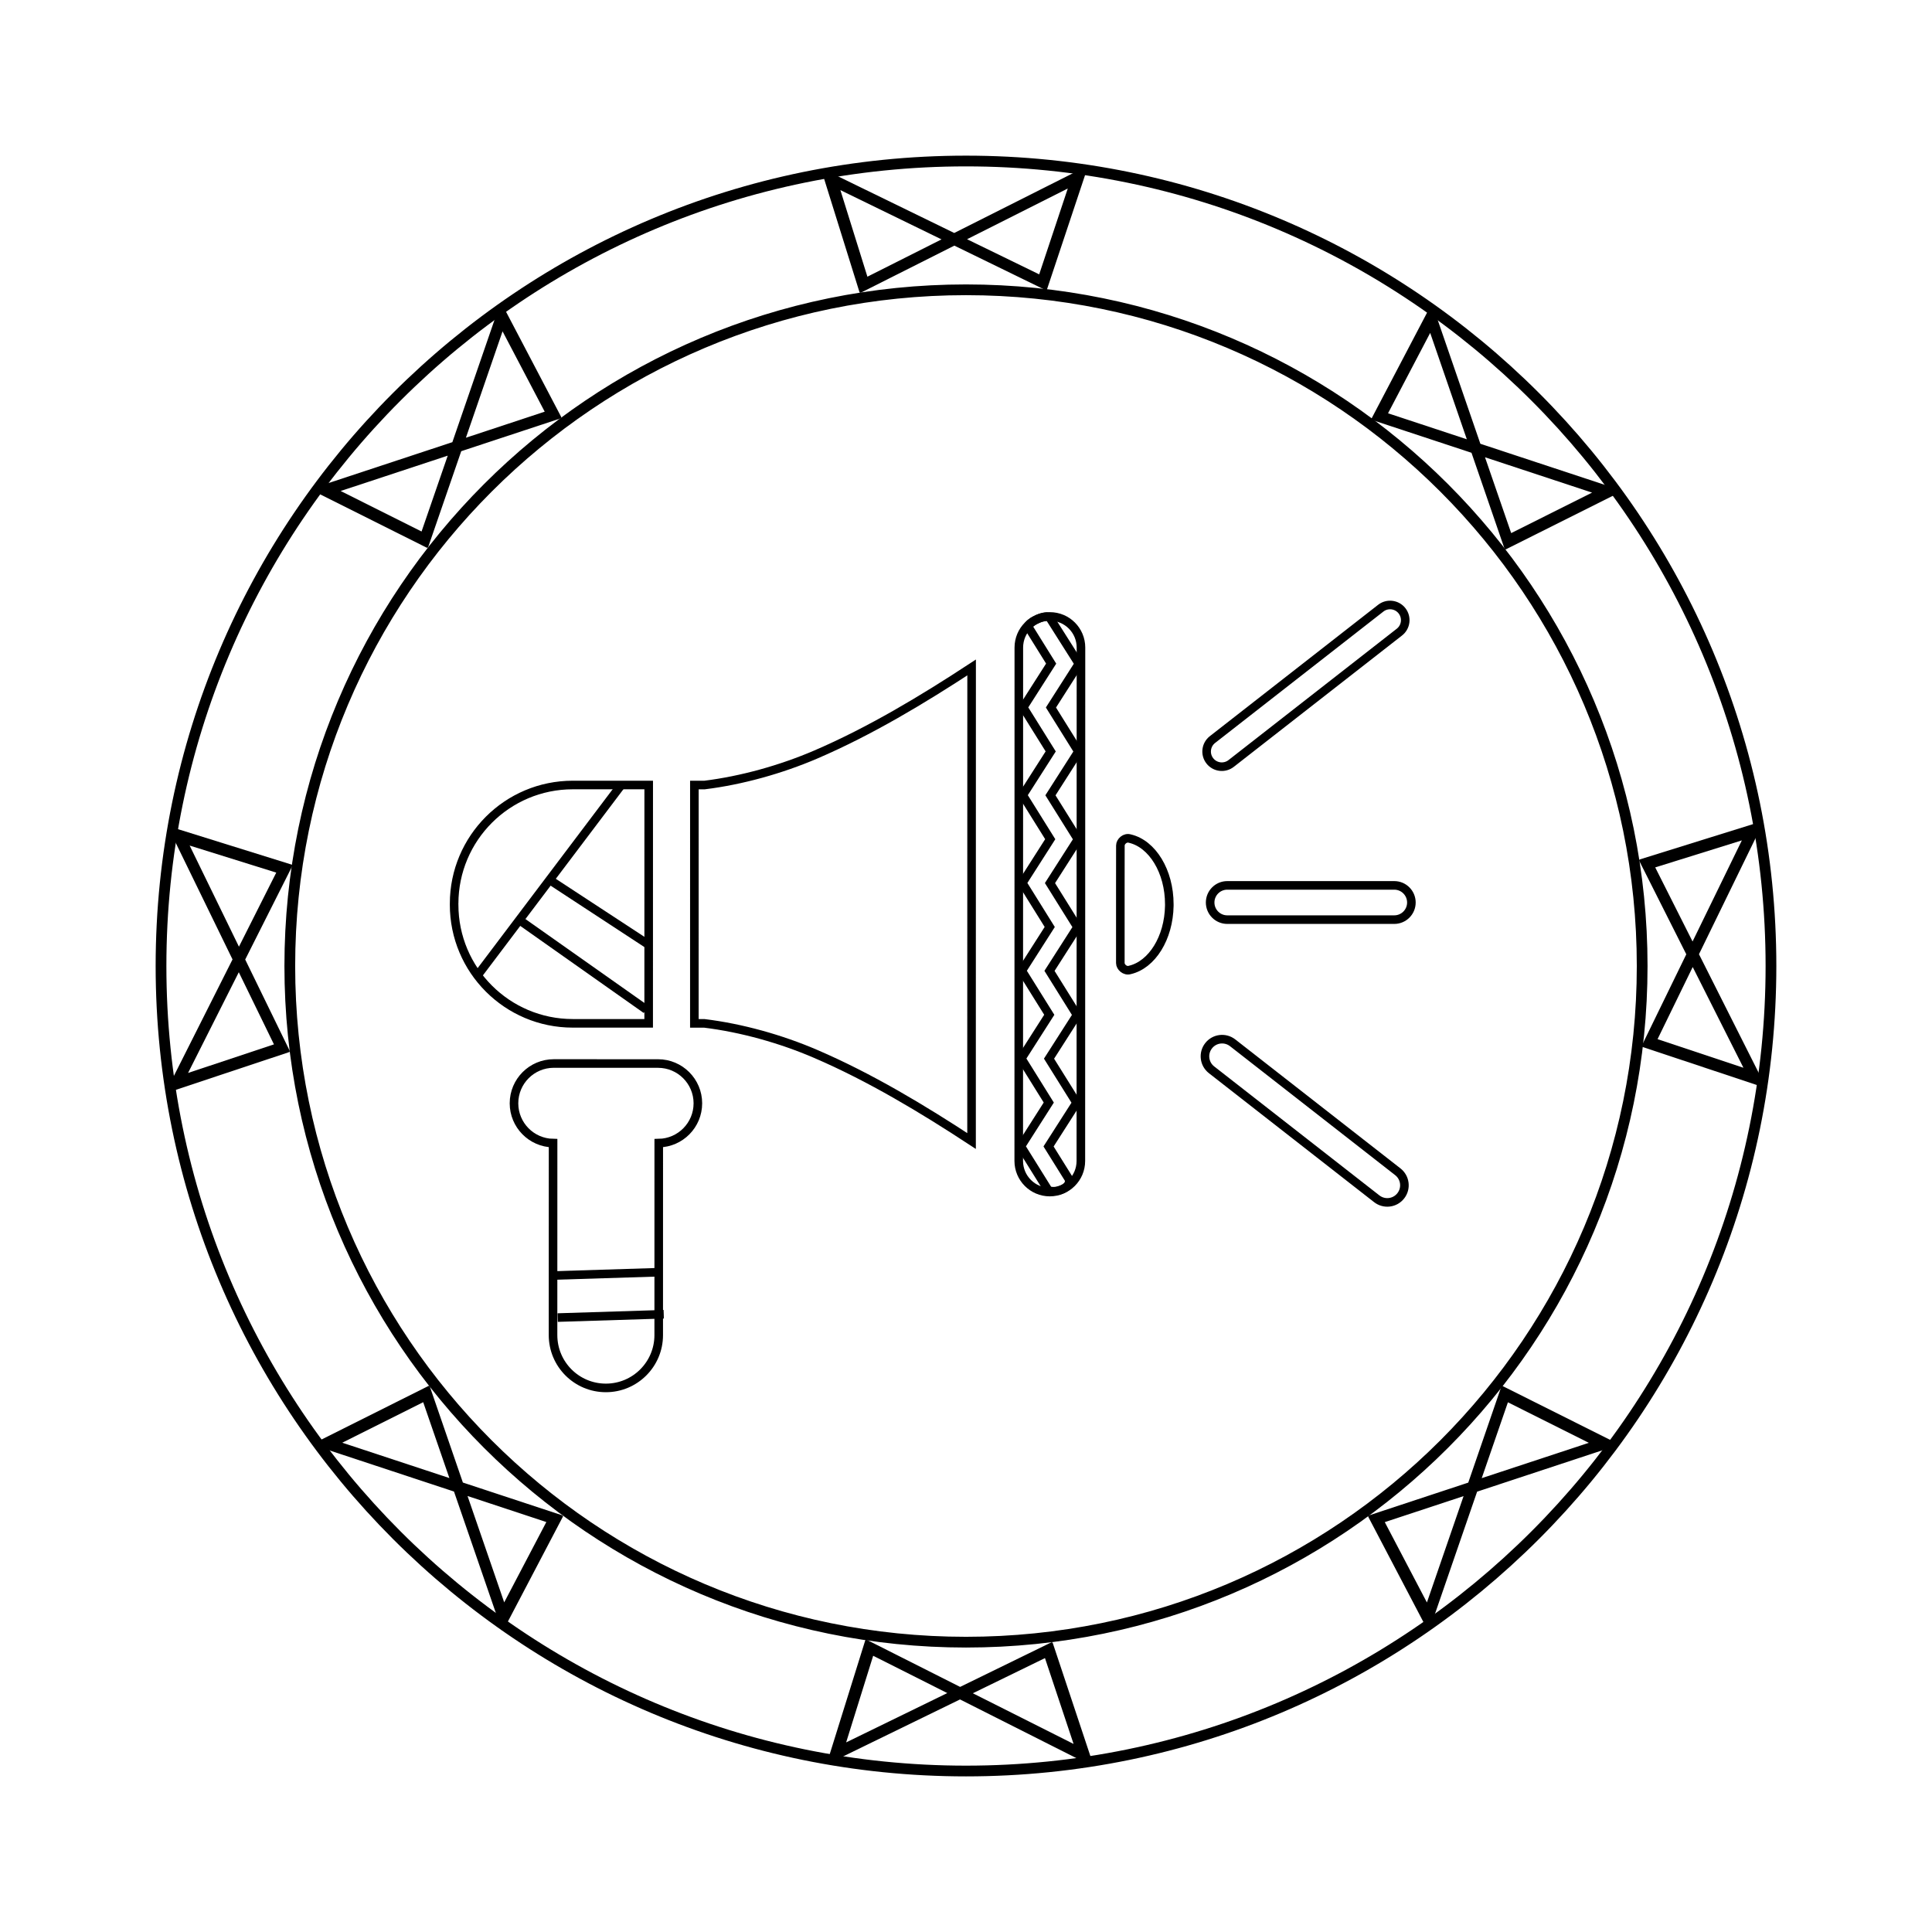 <?xml version="1.0" encoding="UTF-8" standalone="no"?>
<svg version="1.1" xmlns="http://www.w3.org/2000/svg" xmlns:xlink="http://www.w3.org/1999/xlink" width="120" height="120">
	<g id="dp_dp001" transform="matrix(1,0,0,1,-268.179,-896.079)">
		<path id="dp_path002" fill="none" fill-rule="evenodd" stroke="black" stroke-width="0.667" d="M 278.18,956.079 C 278.18,928.464 300.564,906.08 328.179,906.08 C 355.792,906.08 378.177,928.464 378.177,956.079 C 378.177,983.692 355.792,1006.08 328.179,1006.08 C 300.564,1006.08 278.18,983.692 278.18,956.079 Z M 286.179,956.079 C 286.179,932.883 304.983,914.079 328.179,914.079 C 351.375,914.079 370.177,932.883 370.177,956.079 C 370.177,979.275 351.375,998.077 328.179,998.077 C 304.983,998.077 286.179,979.275 286.179,956.079 Z "/>
		<path id="dp_path003" fill="black" fill-rule="evenodd" stroke="black" stroke-width="0.133" stroke-linejoin="round" d="M 321.624,914.197 L 327.455,911.261 L 333.145,914.036 L 335.659,906.491 L 327.449,910.624 L 319.264,906.635 Z M 326.809,910.947 L 322.015,913.36 L 320.268,907.76 Z M 334.615,907.655 L 332.764,913.213 L 328.095,910.939 Z "/>
		<path id="dp_path004" fill="black" fill-rule="evenodd" stroke="black" stroke-width="0.133" stroke-linejoin="round" d="M 321.983,997.989 L 327.813,1000.93 L 333.505,998.151 L 336.017,1005.7 L 327.808,1001.56 L 319.623,1005.55 Z M 327.167,1001.24 L 322.373,998.827 L 320.625,1004.43 Z M 334.975,1004.53 L 333.123,998.973 L 328.455,1001.25 Z "/>
		<path id="dp_path005" fill="black" fill-rule="evenodd" stroke="black" stroke-width="0.133" stroke-linejoin="round" d="M 286.272,949.844 L 283.335,955.676 L 286.109,961.367 L 278.563,963.879 L 282.696,955.671 L 278.707,947.485 Z M 283.019,955.029 L 285.433,950.237 L 279.832,948.489 Z M 279.728,962.836 L 285.288,960.987 L 283.012,956.316 Z "/>
		<path id="dp_path006" fill="black" fill-rule="evenodd" stroke="black" stroke-width="0.133" stroke-linejoin="round" d="M 370.056,949.521 L 372.992,955.352 L 370.219,961.044 L 377.764,963.556 L 373.631,955.348 L 377.621,947.163 Z M 373.308,954.707 L 370.893,949.915 L 376.496,948.167 Z M 376.599,962.513 L 371.04,960.661 L 373.315,955.993 Z "/>
		<path id="dp_path007" fill="black" fill-rule="evenodd" stroke="black" stroke-width="0.133" stroke-linejoin="round" d="M 353.428,922.103 L 359.628,924.149 L 361.689,930.136 L 368.801,926.576 L 360.075,923.695 L 357.108,915.085 Z M 359.393,923.469 L 354.297,921.787 L 357.023,916.589 Z M 367.24,926.663 L 362.003,929.284 L 360.308,924.375 Z "/>
		<path id="dp_path008" fill="black" fill-rule="evenodd" stroke="black" stroke-width="0.133" stroke-linejoin="round" d="M 353.227,990.267 L 359.427,988.22 L 361.489,982.233 L 368.601,985.793 L 359.873,988.676 L 356.905,997.284 Z M 359.191,988.9 L 354.095,990.583 L 356.82,995.779 Z M 367.039,985.708 L 361.8,983.085 L 360.105,987.995 Z "/>
		<path id="dp_path009" fill="black" fill-rule="evenodd" stroke="black" stroke-width="0.133" stroke-linejoin="round" d="M 303.077,990.261 L 296.877,988.215 L 294.816,982.227 L 287.704,985.787 L 296.429,988.668 L 299.397,997.279 Z M 297.112,988.893 L 302.208,990.577 L 299.483,995.773 Z M 289.264,985.701 L 294.503,983.079 L 296.197,987.989 Z "/>
		<path id="dp_path010" fill="black" fill-rule="evenodd" stroke="black" stroke-width="0.133" stroke-linejoin="round" d="M 302.976,922.004 L 296.775,924.051 L 294.712,930.036 L 287.601,926.477 L 296.328,923.596 L 299.296,914.987 Z M 297.011,923.372 L 302.107,921.688 L 299.381,916.492 Z M 289.163,926.563 L 294.401,929.185 L 296.095,924.275 Z "/>
		<path id="dp_path011" fill="none" fill-rule="evenodd" stroke="black" stroke-width="0.533" d="M 300.104,964.607 C 300.105,963.241 301.211,962.135 302.576,962.135 L 309.053,962.137 C 310.417,962.137 311.525,963.244 311.525,964.608 L 311.525,964.608 C 311.525,965.96 310.44,967.056 309.095,967.08 L 309.093,979.004 C 309.093,980.817 307.623,982.285 305.811,982.285 C 303.997,982.285 302.529,980.816 302.529,979.003 L 302.532,967.079 C 301.187,967.055 300.104,965.957 300.104,964.607 Z M 338.363,948.167 C 339.748,948.492 340.807,950.193 340.807,952.245 C 340.807,952.245 340.807,952.245 340.807,952.245 L 340.807,952.247 C 340.807,952.277 340.807,952.309 340.807,952.341 C 340.772,954.349 339.727,956.001 338.361,956.323 C 338.052,956.419 337.765,956.136 337.765,955.896 C 337.765,954.333 337.765,952.772 337.765,951.209 C 337.765,950.336 337.768,949.465 337.768,948.593 C 337.768,948.353 338.055,948.068 338.363,948.167 Z M 296.385,952.269 C 296.385,952.259 296.385,952.247 296.388,952.237 C 296.388,952.227 296.388,952.216 296.385,952.207 C 296.388,948.135 299.685,944.837 303.755,944.837 L 308.471,944.837 L 308.469,959.64 L 303.753,959.64 C 299.684,959.64 296.385,956.339 296.385,952.269 Z M 311.307,959.643 L 311.308,944.839 L 311.935,944.839 C 314.233,944.556 316.681,943.873 318.841,942.947 C 322.223,941.495 325.512,939.513 328.528,937.536 L 328.524,961.024 L 328.524,966.949 C 325.507,964.971 322.219,962.989 318.837,961.537 C 316.679,960.608 314.231,959.925 311.932,959.643 Z M 331.46,936.299 C 331.46,935.232 332.324,934.368 333.391,934.368 C 334.455,934.368 335.32,935.233 335.32,936.3 L 335.313,968.189 C 335.313,969.256 334.449,970.12 333.383,970.12 C 332.319,970.12 331.455,969.253 331.455,968.187 Z "/>
		<path id="dp_path012" fill="none" fill-rule="evenodd" stroke="black" stroke-width="0.533" d="M 306.764,944.839 C 303.797,948.768 297.867,956.625 297.867,956.625"/>
		<path id="dp_path013" fill="none" fill-rule="evenodd" stroke="black" stroke-width="0.533" d="M 302.199,950.653 C 304.297,952.028 308.495,954.776 308.495,954.776"/>
		<path id="dp_path014" fill="none" fill-rule="evenodd" stroke="black" stroke-width="0.533" d="M 300.417,953.209 C 303.049,955.067 308.316,958.78 308.316,958.78"/>
		<path id="dp_path015" fill="none" fill-rule="evenodd" stroke="black" stroke-width="0.533" d="M 333.381,934.449 L 335.191,937.307 L 333.455,940.024 L 335.161,942.759 L 333.424,945.477 L 335.133,948.212 L 333.395,950.929 L 335.103,953.665 L 333.365,956.381 L 335.073,959.119 L 333.336,961.835 L 335.045,964.571 L 333.307,967.288 L 334.576,969.323 C 334.633,969.585 334.497,969.789 334.165,969.941 C 333.843,970.079 333.548,970.108 333.292,970.013 L 331.587,967.279 L 333.32,964.561 L 331.616,961.825 L 333.351,959.109 L 331.644,956.373 L 333.38,953.655 L 331.676,950.92 L 333.411,948.203 L 331.704,945.467 L 333.44,942.751 L 331.732,940.015 L 333.468,937.297 L 332.036,934.997 C 332.061,934.716 333.153,934.187 333.381,934.449 Z "/>
		<path id="dp_path016" fill="none" fill-rule="evenodd" stroke="black" stroke-width="0.533" d="M 302.816,977.916 C 305.013,977.847 309.405,977.709 309.405,977.709"/>
		<path id="dp_path017" fill="none" fill-rule="evenodd" stroke="black" stroke-width="0.533" d="M 302.436,975.307 C 304.633,975.237 309.027,975.101 309.027,975.101"/>
		<path id="dp_path018" fill="none" fill-rule="evenodd" stroke="black" stroke-width="0.533" d="M 343.343,952.136 C 343.343,951.548 343.819,951.072 344.407,951.072 L 354.779,951.072 C 355.367,951.072 355.843,951.548 355.843,952.136 L 355.843,952.135 C 355.843,952.723 355.367,953.199 354.779,953.199 L 344.407,953.199 C 343.819,953.199 343.343,952.723 343.343,952.135 Z "/>
		<path id="dp_path019" fill="none" fill-rule="evenodd" stroke="black" stroke-width="0.533" d="M 343.324,943.337 C 343.004,942.928 343.077,942.335 343.487,942.015 L 353.939,933.855 C 354.348,933.535 354.941,933.608 355.261,934.017 C 355.581,934.427 355.509,935.02 355.099,935.34 L 344.647,943.5 C 344.237,943.82 343.644,943.747 343.324,943.337 Z "/>
		<path id="dp_path020" fill="none" fill-rule="evenodd" stroke="black" stroke-width="0.533" d="M 343.247,961.033 C 342.884,961.497 342.967,962.165 343.431,962.527 L 353.691,970.537 C 354.155,970.899 354.823,970.817 355.184,970.353 C 355.547,969.891 355.464,969.221 355,968.86 L 344.74,960.849 C 344.276,960.488 343.608,960.569 343.247,961.033 Z "/>
	</g>
</svg>